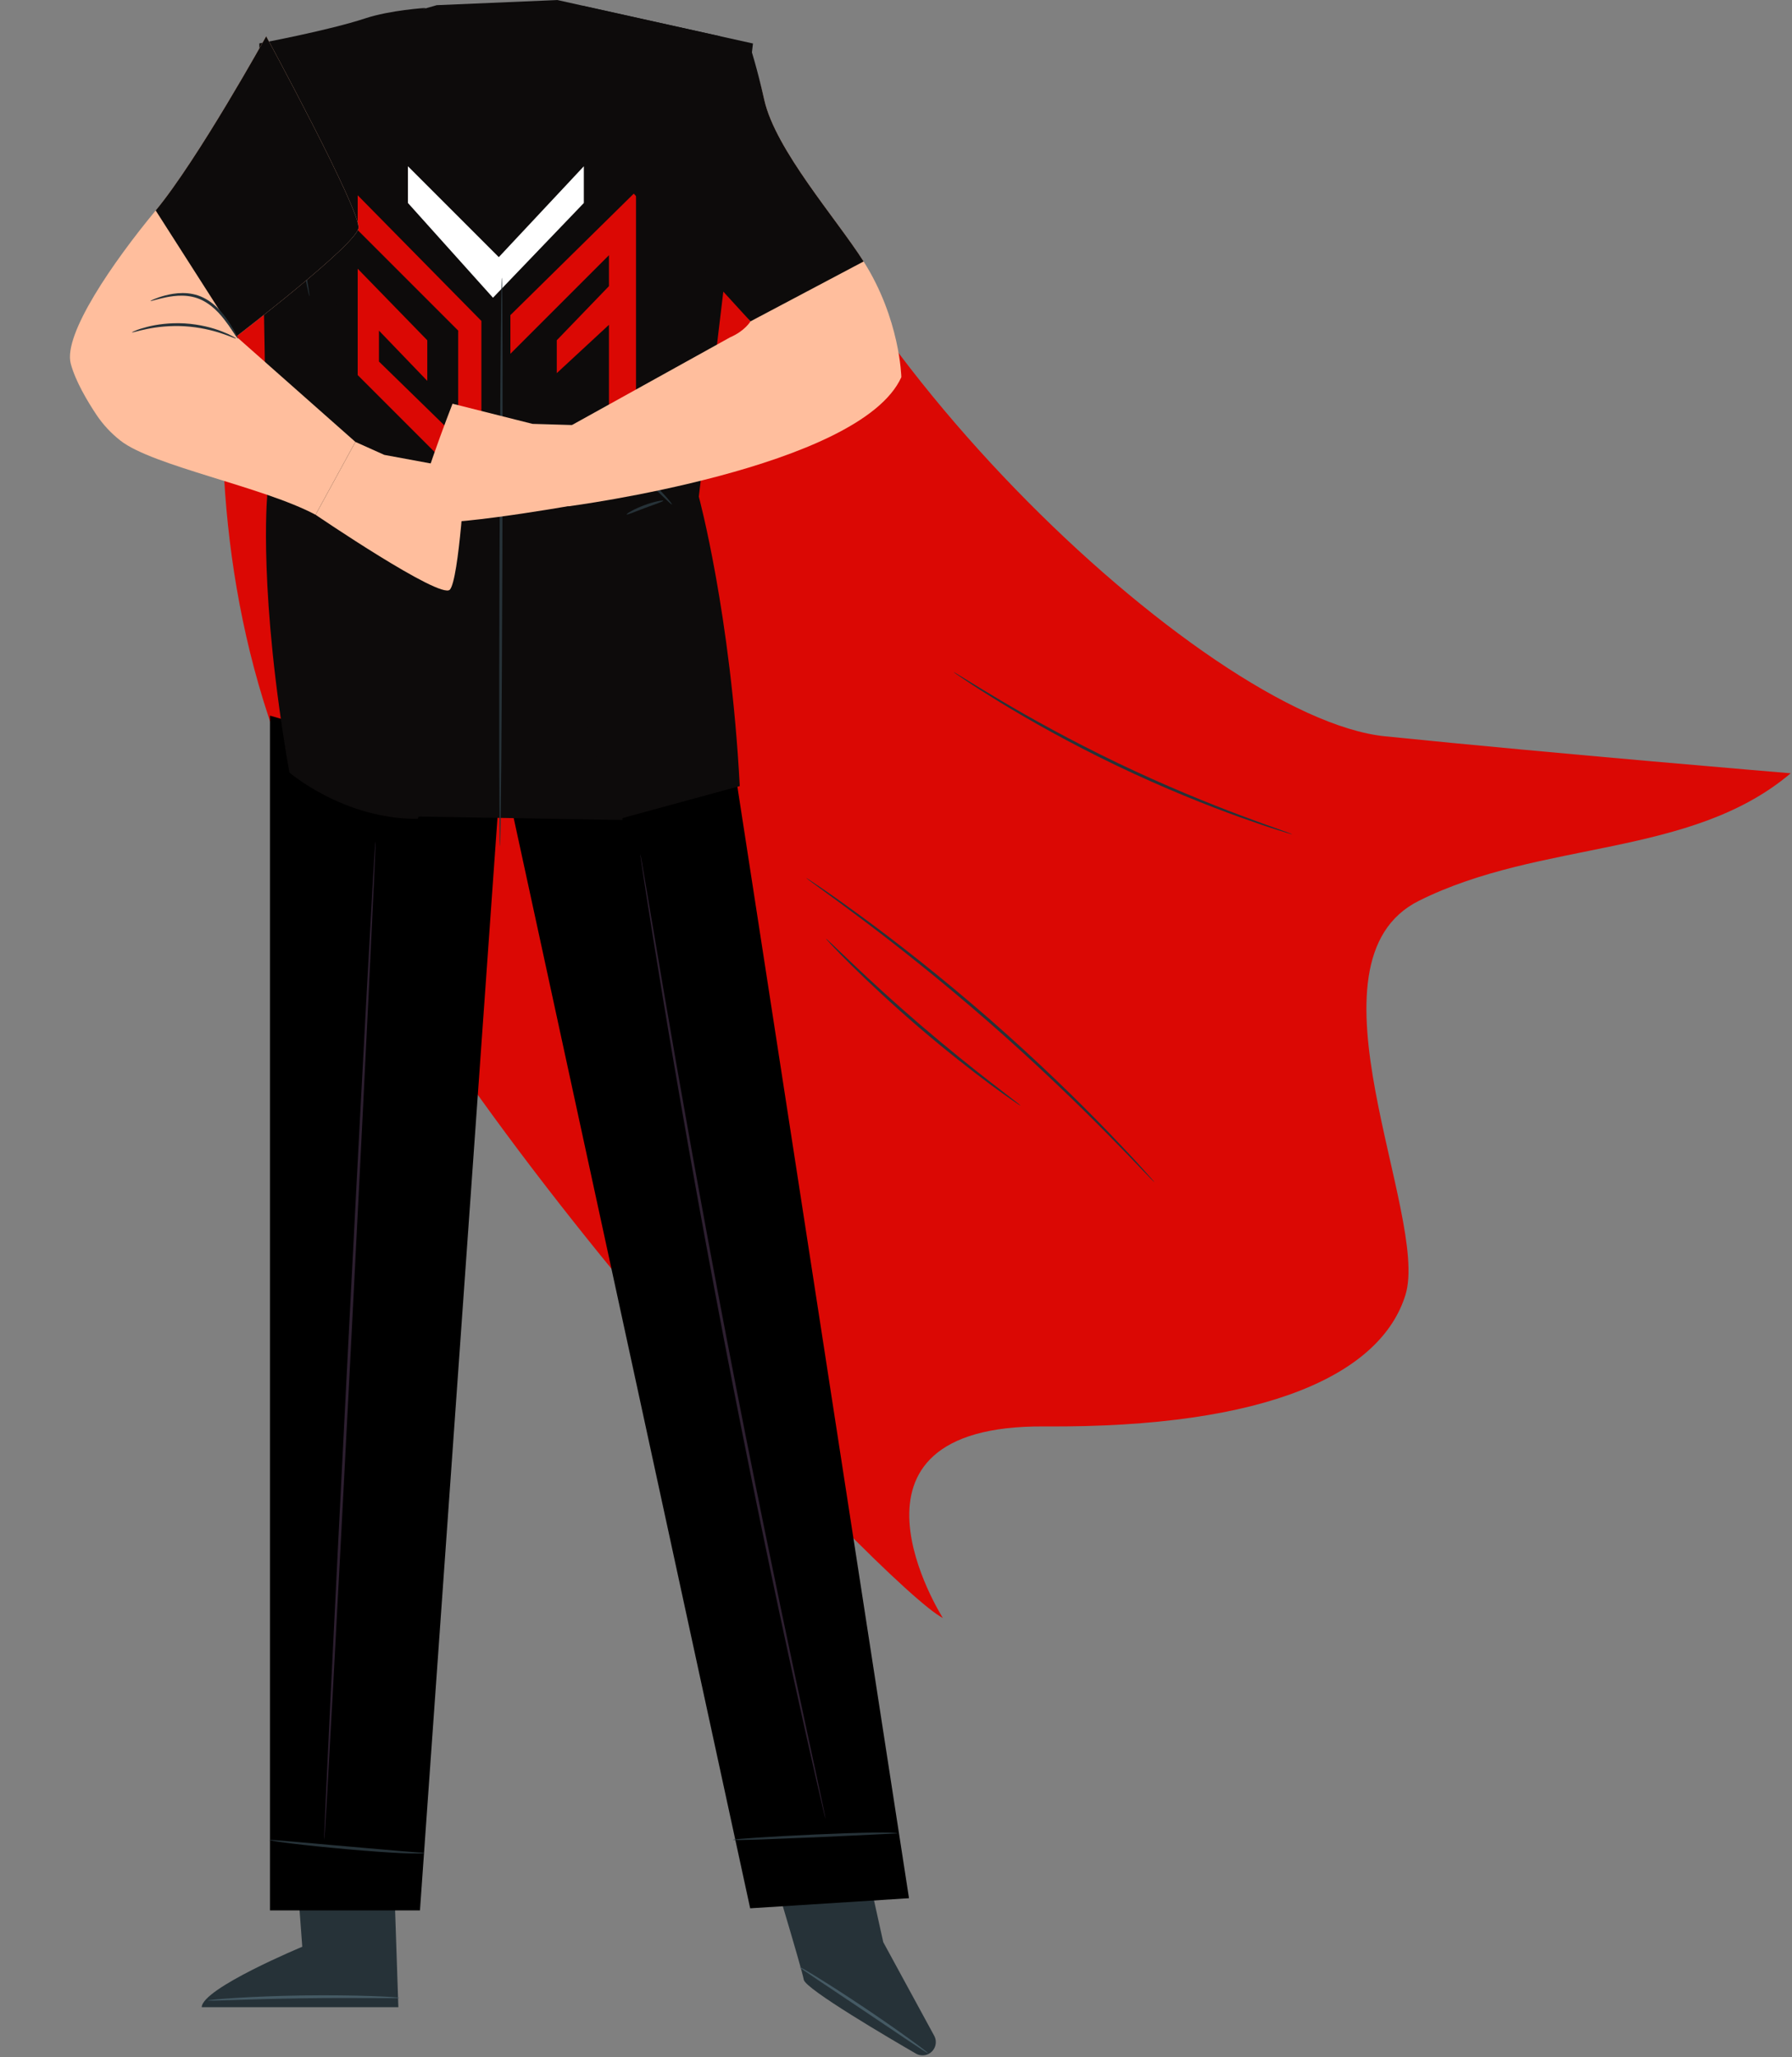 <svg width="386" height="443" viewBox="0 0 386 443" fill="none" xmlns="http://www.w3.org/2000/svg">
<rect x="0" y="0" width="386" height="443" fill="#808080" stroke="none"/>
<path d="M60.357 9.936C60.357 9.936 32.263 86.951 60.357 161.485C88.451 236.017 191.654 342.787 203.096 348.432C203.096 348.432 176.618 306.839 224.949 307.182C273.28 307.524 297.561 295.752 302.752 278.804C307.944 261.855 279.285 207.129 305.647 193.98C332.01 180.831 364.17 184.769 385.721 166.527C385.721 166.527 335.445 162.343 298.338 158.563C259.368 154.593 170.564 69.924 161.107 9.936" fill="#DB0804"/>
<path d="M205.41 144.726C205.399 144.744 205.625 144.914 206.069 145.224C206.567 145.562 207.217 146.003 208.026 146.55C209.727 147.7 212.231 149.3 215.362 151.216C221.619 155.055 230.464 160.051 240.569 164.898C250.684 169.736 260.12 173.499 267.032 175.97C270.488 177.208 273.303 178.156 275.265 178.763C276.198 179.049 276.949 179.278 277.524 179.456C278.042 179.607 278.318 179.677 278.325 179.658C278.332 179.637 278.068 179.529 277.563 179.339C276.997 179.135 276.258 178.869 275.34 178.537C273.403 177.863 270.612 176.852 267.181 175.564C260.315 172.992 250.926 169.175 240.833 164.347C230.748 159.508 221.89 154.585 215.584 150.846C212.43 148.98 209.893 147.438 208.154 146.35C207.32 145.842 206.65 145.434 206.137 145.12C205.673 144.845 205.422 144.708 205.41 144.726Z" fill="#263238"/>
<path d="M173.649 189.062C173.637 189.079 173.911 189.297 174.443 189.696C175.023 190.12 175.804 190.694 176.788 191.415C178.837 192.89 181.779 195.053 185.386 197.762C192.604 203.176 202.401 210.891 212.774 219.942C223.141 229.006 232.104 237.679 238.439 244.104C241.608 247.314 244.148 249.939 245.884 251.771C246.731 252.648 247.403 253.345 247.902 253.862C248.369 254.336 248.62 254.577 248.637 254.564C248.652 254.548 248.43 254.279 247.994 253.779C247.515 253.242 246.869 252.519 246.058 251.608C244.375 249.726 241.881 247.054 238.748 243.801C232.486 237.293 223.558 228.558 213.176 219.48C202.789 210.416 192.934 202.743 185.643 197.414C181.999 194.745 179.017 192.634 176.924 191.217C175.913 190.536 175.11 189.994 174.514 189.592C173.959 189.228 173.661 189.044 173.649 189.062Z" fill="#263238"/>
<path d="M177.94 202.167C177.924 202.181 178.047 202.333 178.292 202.608C178.591 202.929 178.952 203.32 179.387 203.789C180.345 204.807 181.763 206.253 183.54 208.011C187.094 211.528 192.133 216.263 197.923 221.234C203.72 226.203 209.165 230.465 213.182 233.442C215.191 234.933 216.832 236.112 217.986 236.904C218.515 237.264 218.955 237.561 219.32 237.807C219.629 238.008 219.797 238.106 219.809 238.088C219.822 238.07 219.677 237.94 219.392 237.707C219.048 237.437 218.63 237.107 218.127 236.712C216.945 235.8 215.363 234.579 213.445 233.097C209.5 230.035 204.109 225.729 198.323 220.769C192.543 215.806 187.469 211.134 183.842 207.7C182.086 206.028 180.639 204.651 179.557 203.621C179.09 203.184 178.702 202.821 178.381 202.521C178.107 202.274 177.955 202.153 177.94 202.167Z" fill="#263238"/>
<path d="M184.229 391.008L190.252 418.236L201.227 438.399C202.017 439.852 201.413 441.671 199.908 442.361C199.066 442.748 198.097 442.707 197.295 442.244C192.19 439.293 173.461 428.349 173.133 426.331C172.752 423.996 164.873 398.032 164.873 398.032L184.229 391.008Z" fill="#263238"/>
<path d="M172.245 423.609C172.223 423.645 172.593 423.928 173.283 424.413C174.089 424.962 175.073 425.632 176.23 426.421C178.853 428.176 182.25 430.448 186.005 432.961C189.756 435.483 193.147 437.764 195.766 439.524C196.935 440.296 197.929 440.952 198.743 441.489C199.452 441.944 199.855 442.18 199.88 442.146C199.905 442.111 199.547 441.81 198.879 441.294C198.212 440.779 197.234 440.052 196.013 439.169C193.573 437.402 190.164 435.014 186.345 432.452C182.528 429.892 179.025 427.643 176.464 426.057C175.184 425.263 174.14 424.633 173.41 424.212C172.681 423.791 172.267 423.573 172.245 423.609Z" fill="#455A64"/>
<path d="M63.484 397.473L65.111 419.231C65.111 419.231 43.542 428.192 43.452 432.243H85.808L84.607 396.596L63.484 397.473Z" fill="#263238"/>
<path d="M44.78 430.795C44.782 430.837 45.361 430.843 46.406 430.82C47.568 430.785 49.051 430.74 50.826 430.686C54.556 430.562 59.709 430.407 65.402 430.327C71.098 430.251 76.253 430.262 79.985 430.284C81.76 430.289 83.243 430.293 84.406 430.296C85.451 430.292 86.029 430.271 86.031 430.227C86.033 430.185 85.457 430.127 84.413 430.058C83.37 429.986 81.86 429.915 79.994 429.85C76.259 429.718 71.098 429.636 65.394 429.714C59.693 429.793 54.535 430.018 50.806 430.252C48.941 430.369 47.434 430.482 46.393 430.581C45.352 430.679 44.778 430.752 44.78 430.795Z" fill="#455A64"/>
<path d="M158.543 167.52L195.8 408.781L161.588 410.952L108.776 167.52H158.543Z" fill="black"/>
<path d="M107.704 168.406L90.459 411.404H58.153V154.111L107.704 168.406Z" fill="black"/>
<path d="M69.84 396.208C70.011 396.217 72.616 348.091 75.663 288.729C78.711 229.345 81.043 181.215 80.875 181.207C80.705 181.198 78.099 229.314 75.051 288.696C72.005 348.059 69.672 396.201 69.84 396.208Z" fill="#2D1F30"/>
<path d="M58.152 396.208C58.152 396.208 58.144 396.198 58.121 396.199C58.113 396.199 58.086 396.197 58.116 396.243C58.139 396.259 58.141 396.257 58.158 396.265C58.214 396.291 58.296 396.315 58.406 396.342C58.624 396.395 58.948 396.457 59.365 396.525C60.202 396.661 61.414 396.828 62.914 397.011C65.917 397.378 70.069 397.814 74.663 398.223C83.843 399.056 91.35 399.4 91.341 398.975C91.33 398.955 91.224 398.975 91.002 398.963C90.712 398.948 90.393 398.932 90.037 398.914C89.064 398.839 87.874 398.748 86.475 398.642C83.322 398.367 79.236 398.009 74.718 397.614C70.2 397.217 66.114 396.857 62.96 396.58C59.977 396.324 58.02 396.183 58.152 396.208Z" fill="#263238"/>
<path d="M137.917 183.904C137.917 183.904 137.925 184.09 137.973 184.449C138.027 184.832 138.102 185.359 138.199 186.036C138.415 187.459 138.726 189.508 139.124 192.133C139.936 197.425 141.162 205.075 142.723 214.52C145.843 233.41 150.382 259.471 155.888 288.16C161.404 316.858 166.841 342.749 170.941 361.451C172.991 370.801 174.685 378.361 175.891 383.576C176.493 386.161 176.962 388.179 177.288 389.58C177.449 390.243 177.575 390.76 177.666 391.138C177.755 391.488 177.816 391.663 177.816 391.663C177.816 391.663 177.796 391.479 177.728 391.124C177.651 390.744 177.544 390.222 177.409 389.553C177.109 388.145 176.676 386.119 176.124 383.523C174.993 378.261 173.369 370.695 171.363 361.357C167.372 342.634 162.002 316.736 156.488 288.041C150.983 259.356 146.378 233.315 143.149 214.445C141.552 205.028 140.258 197.399 139.358 192.092C138.911 189.475 138.561 187.432 138.319 186.014C138.196 185.343 138.102 184.818 138.033 184.436C137.967 184.083 137.917 183.904 137.917 183.904Z" fill="#2D1F30"/>
<path d="M157.867 396.209C157.869 396.251 158.367 396.266 159.265 396.258C160.292 396.233 161.563 396.203 163.066 396.166C166.411 396.033 170.773 395.859 175.595 395.666C180.418 395.44 184.777 395.235 188.121 395.077C189.621 395.006 190.889 394.946 191.913 394.896C192.812 394.842 193.292 394.864 193.306 394.815C193.322 394.696 191.313 394.582 188.107 394.645C184.895 394.689 180.463 394.836 175.567 395.055C170.674 395.275 166.247 395.522 163.044 395.735C161.442 395.841 160.146 395.938 159.251 396.019C158.359 396.103 157.865 396.166 157.867 396.209Z" fill="#263238"/>
<path d="M155.056 7.791L120.065 0.008L94.075 1.115L65.031 9.369L70.555 84.611L84.667 175.751L134.059 176.58L155.056 7.791Z" fill="#0D0B0B"/>
<path d="M125.759 43.717L106.191 64.118L87.872 43.717V35.807L107.44 55.374L125.759 35.807V43.717Z" fill="white"/>
<path d="M103.693 69.115V107.417L77.048 80.772V57.873L92.036 73.278V82.021L81.628 71.196V77.858L98.697 94.511V71.196L77.048 49.547V42.053L103.693 69.115Z" fill="#DB0804"/>
<path d="M137 86.599L131.172 91.595V69.946L119.931 80.354V73.277L131.172 61.619V54.958L109.939 76.191V67.864L137 41.219V86.599Z" fill="#DB0804"/>
<path d="M125.386 1.225L162.192 9.368L150.525 106.954C150.525 106.954 157.373 132.141 159.345 169.282L133.473 176.338C133.473 176.338 119.252 142.866 120.537 124.006C121.824 105.146 140.529 94.018 140.529 94.018V22.87L125.386 1.225Z" fill="#0D0B0B"/>
<path d="M91.724 1.703C91.724 1.703 84.104 2.157 78.62 3.971C70.793 6.563 55.856 9.347 55.856 9.347L57.55 106.955C57.55 106.955 55.608 127.662 62.324 166.343C62.324 166.343 73.969 176.423 89.96 176.339L94.664 166.343V148.115L92.312 122.831L71.732 82.847C71.732 82.847 73.447 46.055 71.732 29.339C70.018 12.621 91.724 1.703 91.724 1.703Z" fill="#0D0B0B"/>
<path d="M107.704 182.246C107.874 182.248 108.099 154.83 108.207 121.018C108.315 87.193 108.266 59.781 108.095 59.781C107.926 59.781 107.701 87.192 107.593 121.016C107.486 154.828 107.535 182.246 107.704 182.246Z" fill="#263238"/>
<path d="M57.674 11.629C57.633 11.636 57.728 12.372 57.934 13.695C58.164 15.116 58.47 17.005 58.84 19.292C59.628 24.11 60.688 30.59 61.858 37.752C63.042 44.963 64.168 51.484 65.056 56.191C65.499 58.544 65.873 60.446 66.155 61.756C66.433 63.066 66.608 63.787 66.649 63.779C66.69 63.77 66.596 63.035 66.389 61.712C66.16 60.292 65.853 58.403 65.483 56.116C64.695 51.298 63.635 44.817 62.462 37.653C61.279 30.444 60.154 23.924 59.266 19.216C58.823 16.863 58.449 14.962 58.168 13.652C57.89 12.343 57.717 11.622 57.674 11.629Z" fill="#263238"/>
<path d="M134.983 110.778C135.062 110.934 136.79 110.19 138.952 109.386C141.113 108.573 142.902 108.001 142.861 107.831C142.825 107.671 140.939 107.985 138.738 108.812C136.536 109.632 134.906 110.634 134.983 110.778Z" fill="#263238"/>
<path d="M133.474 98.951C133.375 99.103 136.123 100.982 139.218 103.657C142.325 106.321 144.59 108.76 144.727 108.639C144.848 108.54 142.764 105.89 139.618 103.193C136.484 100.484 133.554 98.817 133.474 98.951Z" fill="#263238"/>
<g opacity="0.3">
<g opacity="0.3">
<path opacity="0.3" d="M34.553 69.477C36.122 64.983 34.338 59.542 30.413 56.848C29.574 56.272 28.568 55.799 27.568 55.984C26.566 56.167 25.706 57.269 26.106 58.205C26.36 58.803 26.995 59.123 27.545 59.471C29.36 60.617 30.618 62.494 31.399 64.493C32.18 66.494 32.528 68.632 32.871 70.751" fill="black"/>
</g>
</g>
<path d="M194.15 81.224C194.15 81.224 193.899 68.717 186.023 56.309C180.213 47.153 167.065 32.291 164.637 21.542C163.079 14.642 161.268 10.961 161.268 10.961L138.387 40.086L161.654 69.207C161.654 69.207 160.47 71.258 157.292 72.629L122.932 91.681L122.417 109.037C122.417 109.037 185.289 100.857 194.15 81.224Z" fill="#FFBE9D"/>
<path d="M164.636 21.541C167.064 32.29 180.212 47.151 186.023 56.307L161.653 69.206L136.307 41.472L161.653 10.268C161.653 10.268 163.078 14.641 164.636 21.541Z" fill="#0D0B0B"/>
<path d="M123.443 91.539L114.697 91.281L97.474 86.941C97.474 86.941 88.871 108.968 89.773 111.791C90.676 114.614 122.816 108.928 122.816 108.928L123.443 91.539Z" fill="#FFBE9D"/>
<path d="M57.334 7.807C57.334 7.807 42.615 34.363 33.536 45.326C24.456 56.287 13.546 71.994 15.243 78.328C16.242 82.059 18.812 86.376 20.754 89.297C22.177 91.433 23.936 93.315 25.958 94.898C32.928 100.355 56.708 104.834 67.974 110.855L76.553 95.164L50.887 72.465C50.887 72.465 76.653 52.762 77.213 49.126C77.774 45.489 57.334 7.807 57.334 7.807Z" fill="#FFBE9D"/>
<path d="M33.536 45.326C42.615 34.363 57.334 7.807 57.334 7.807C57.334 7.807 77.774 45.489 77.213 49.126C76.653 52.762 50.887 72.465 50.887 72.465L33.536 45.326Z" fill="#0D0B0B"/>
<path d="M32.426 64.814C32.46 64.912 33.685 64.463 35.719 64.035C37.712 63.645 40.724 63.252 43.543 64.655C46.352 66.051 48.096 68.481 49.303 70.143C50.496 71.853 51.192 72.954 51.273 72.906C51.336 72.867 50.776 71.695 49.664 69.902C48.535 68.168 46.809 65.604 43.812 64.106C42.331 63.362 40.732 63.103 39.321 63.11C37.901 63.111 36.648 63.357 35.622 63.614C34.596 63.88 33.793 64.177 33.248 64.399C32.701 64.622 32.412 64.776 32.426 64.814Z" fill="#263238"/>
<path d="M28.434 71.567C28.468 71.665 29.693 71.249 31.722 70.835C33.749 70.417 36.605 70.078 39.754 70.259C42.904 70.452 45.699 71.126 47.661 71.78C49.628 72.432 50.795 72.99 50.84 72.896C50.859 72.858 50.585 72.686 50.071 72.402C49.56 72.112 48.787 71.755 47.806 71.373C45.852 70.602 43.009 69.842 39.79 69.647C36.572 69.46 33.658 69.878 31.627 70.412C30.608 70.676 29.799 70.939 29.258 71.167C28.713 71.387 28.421 71.527 28.434 71.567Z" fill="#263238"/>
<path d="M76.554 95.164L82.777 97.959L100.246 101.185C100.246 101.185 98.894 124.795 96.899 126.985C94.903 129.176 67.975 110.855 67.975 110.855L76.554 95.164Z" fill="#FFBE9D"/>
</svg>
